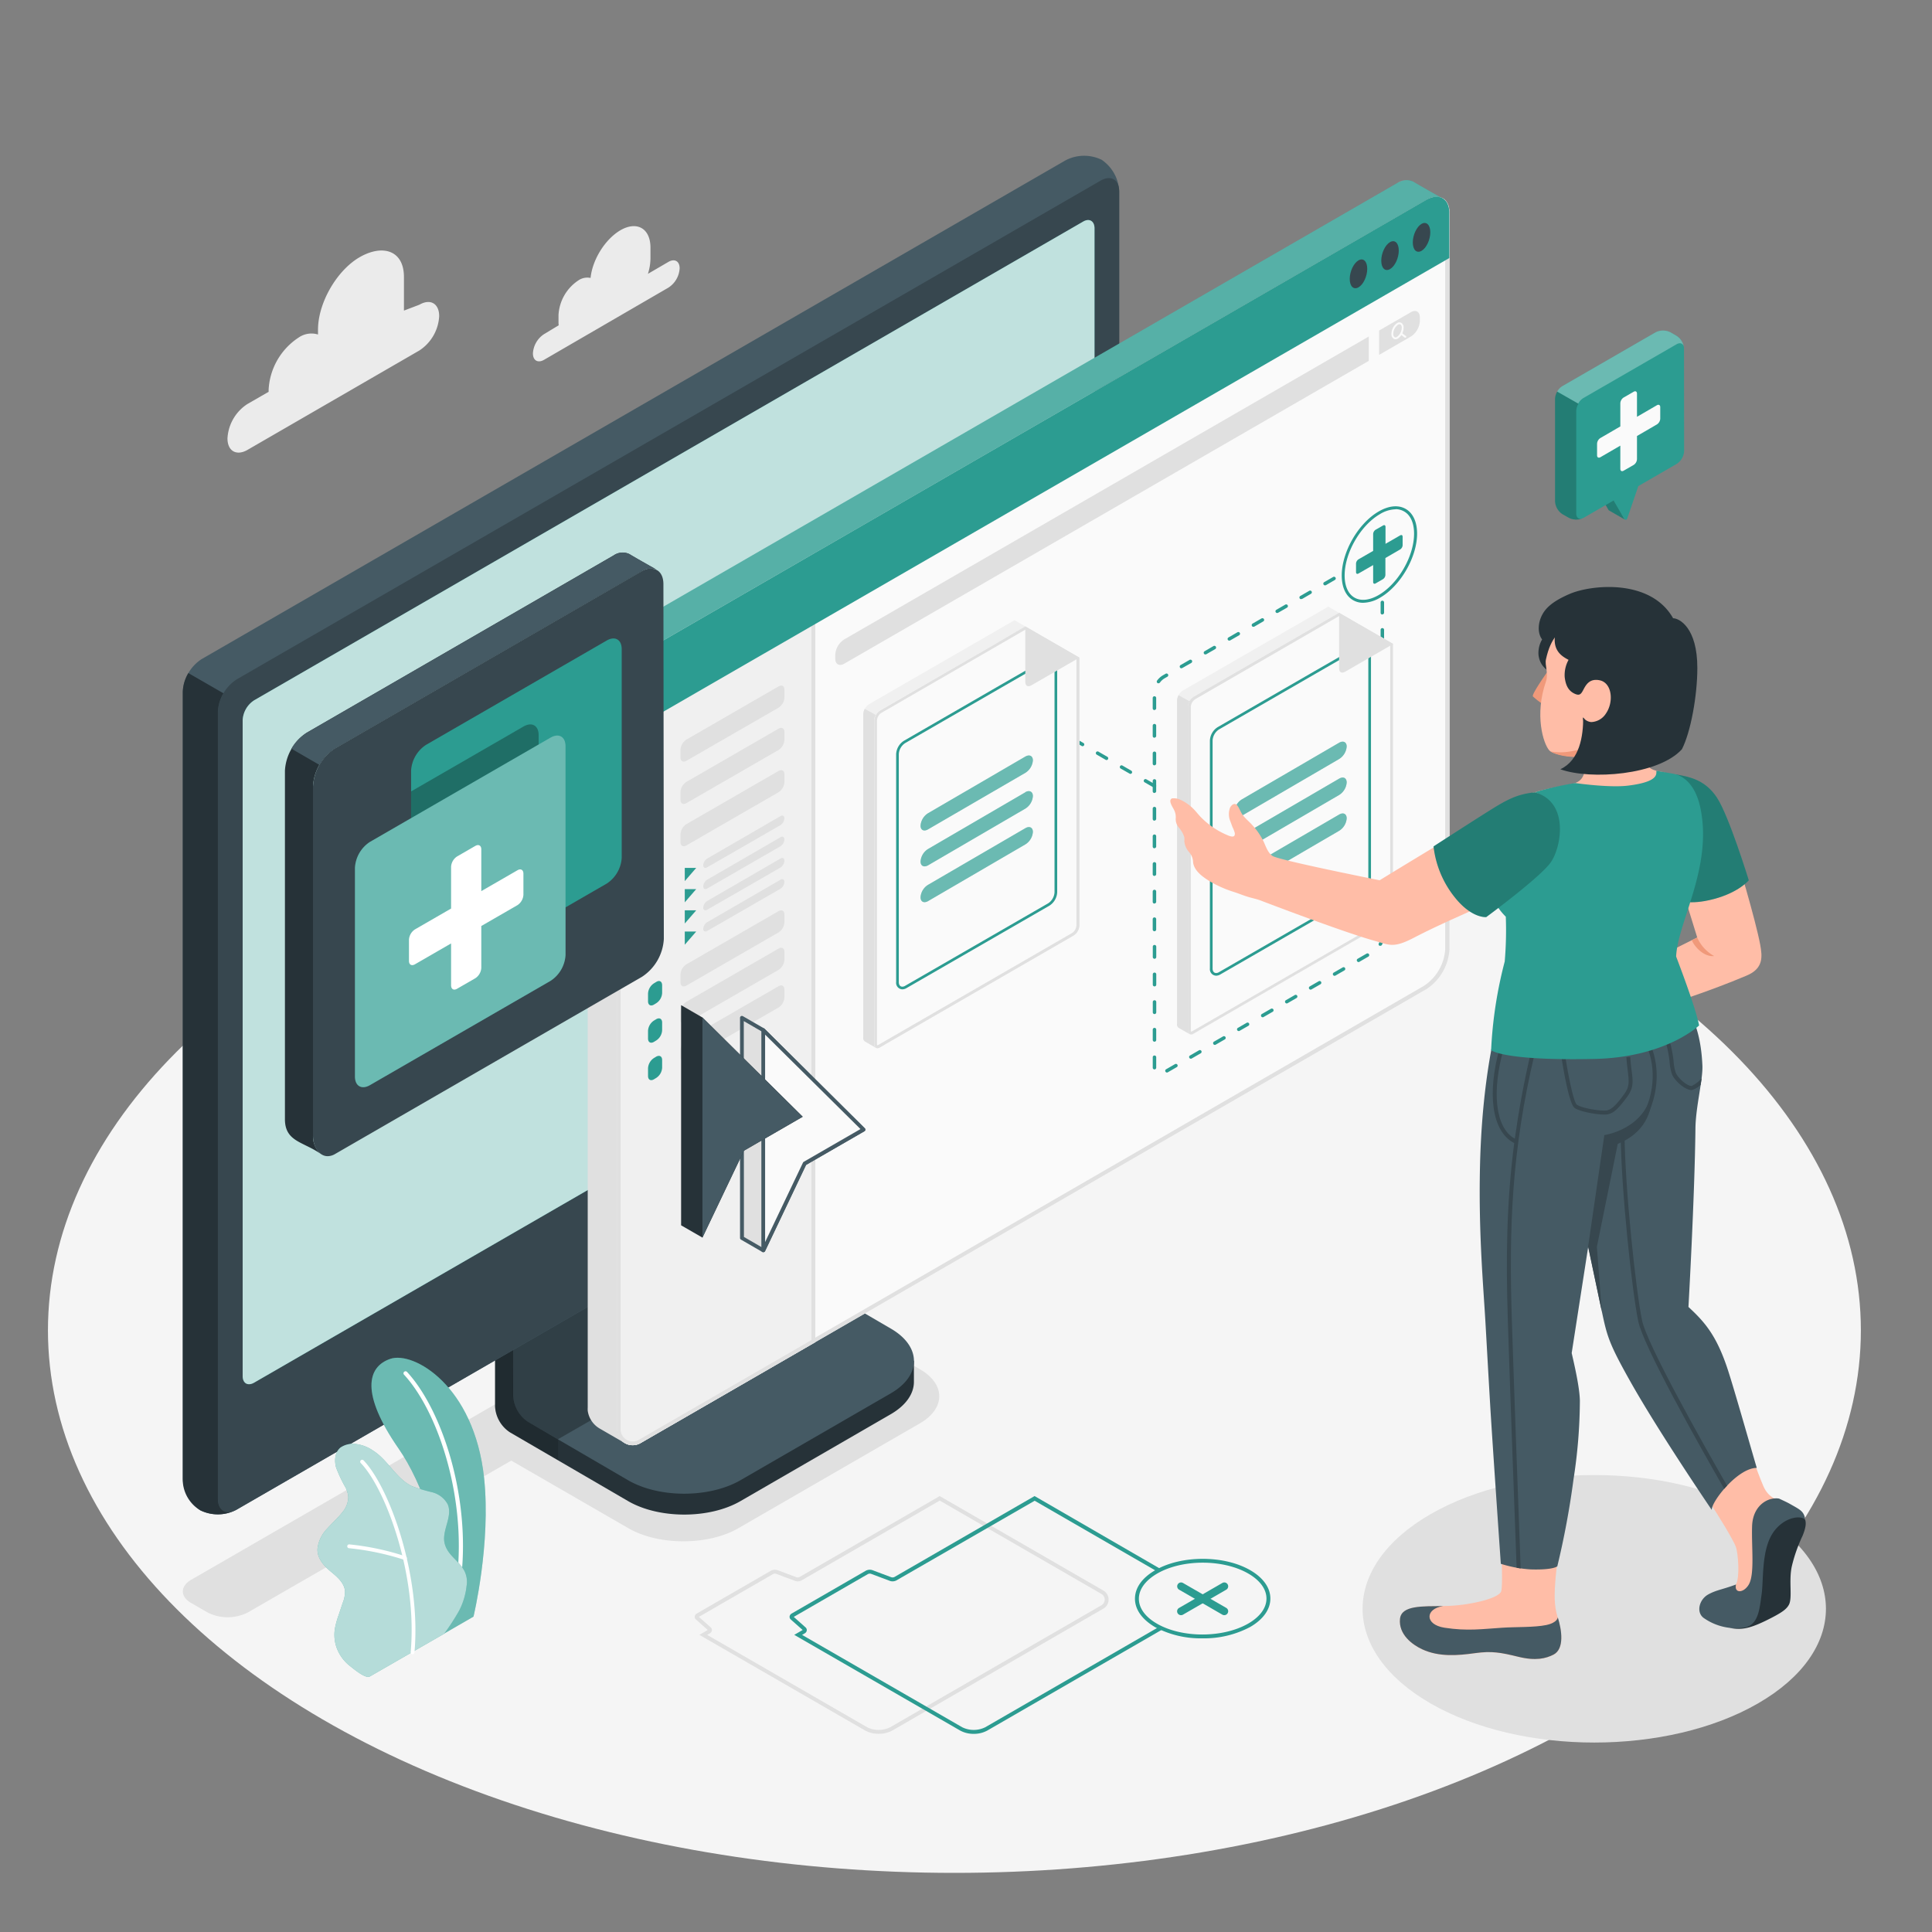 <svg xmlns="http://www.w3.org/2000/svg" viewBox="0 0 500 500"><rect x="0" y="0" width="500" height="500" fill="#808080" stroke="none"/><g id="freepik--Floor--inject-2"><ellipse id="freepik--floor--inject-2" cx="247" cy="344.3" rx="234.59" ry="140.4" style="fill:#f5f5f5"></ellipse></g><g id="freepik--Shadows--inject-2"><path id="freepik--Shadow--inject-2" d="M288.54,281.75l-4.25-2.45a11.48,11.48,0,0,0-10.43,0L49.47,408.85c-2.87,1.66-2.87,4.37,0,6l4.24,2.45a11.54,11.54,0,0,0,10.43,0L132.31,378l30.33,17.51c7.82,4.51,20.61,4.51,28.43,0l47-27.15c6.68-3.86,6.68-10.17,0-14L205.7,335.6l82.84-47.83C291.41,286.11,291.41,283.4,288.54,281.75Z" style="fill:#e0e0e0"></path><path id="freepik--shadow--inject-2" d="M370.2,440.83c23.42,13.52,61.38,13.52,84.79,0s23.42-35.43,0-48.95-61.37-13.52-84.79,0S346.79,427.31,370.2,440.83Z" style="fill:#e0e0e0"></path></g><g id="freepik--Clouds--inject-2"><g id="freepik--clouds--inject-2"><path d="M140.82,86.46l3.77-2.28a6.56,6.56,0,0,1-.05-.79V81.53a11.5,11.5,0,0,1,5.2-9,4.08,4.08,0,0,1,3.1-.6c.47-4.71,3.74-10,7.72-12.34,4.29-2.48,7.78-.47,7.78,4.49v2.79a13.49,13.49,0,0,1-.66,4L173,67.77c1.6-.92,2.89-.18,2.89,1.66a6.37,6.37,0,0,1-2.89,5l-32.2,18.69c-1.59.92-2.88.18-2.88-1.66A6.39,6.39,0,0,1,140.82,86.46Z" style="fill:#ebebeb"></path><path d="M108.54,78.86l-4,1.52v-8.7c0-6.9-5.5-8.55-11.48-5.11h0C87.14,70,82.3,78.41,82.3,85.31v1.26a5.79,5.79,0,0,0-5,.78h0a17.18,17.18,0,0,0-7.78,13.48v.57L64,104.58a11.33,11.33,0,0,0-5.13,8.88c0,3.27,2.3,4.59,5.13,3L108.54,90.7a11.34,11.34,0,0,0,5.12-8.88C113.66,78.55,111.37,77.22,108.54,78.86Z" style="fill:#ebebeb"></path></g></g><g id="freepik--Device--inject-2"><g id="freepik--Monitor--inject-2"><path d="M191.61,388.5,230.52,366c4-2.32,6-5.35,6-8.38s0-5.42,0-5.42l-36.61-20.77a8.57,8.57,0,0,1-3.87-6.71v-48L128.12,316v48A8.55,8.55,0,0,0,132,370.7l30.58,17.8C170.59,393.13,183.59,393.13,191.61,388.5Z" style="fill:#263238"></path><path d="M144.43,372.49v5.39L132,370.7a8.56,8.56,0,0,1-3.87-6.71V316l12.95-7.47c.26,3.29.56,6.69.82,10l-9.07,5.25v37.48a8.51,8.51,0,0,0,3.86,6.7Z" style="opacity:0.15"></path><path d="M132.8,361.29a8.56,8.56,0,0,0,3.88,6.71l25.88,15.09c8,4.64,21,4.64,29.05,0l38.92-22.49c8-4.63,8-12.14,0-16.77l-25.91-15.11a8.53,8.53,0,0,1-3.87-6.7V284.55l-68,39.26Z" style="fill:#455a64"></path><path d="M212.52,333.29h0l-7.89-4.56a8.53,8.53,0,0,1-3.87-6.7V284.55l-68,39.26v37.48a8.56,8.56,0,0,0,3.88,6.71l7.75,4.48Z" style="opacity:0.3"></path><path d="M51.86,390.87a10.38,10.38,0,0,0,9.38-.17L284.81,261.62a10.68,10.68,0,0,0,4.83-8.38V49.56a10.35,10.35,0,0,0-4.54-8.21,10.38,10.38,0,0,0-9.38.17L52.16,170.59A10.72,10.72,0,0,0,47.32,179V382.66A10.37,10.37,0,0,0,51.86,390.87Z" style="fill:#455a64"></path><path d="M61.24,390.69,284.81,261.62a10.72,10.72,0,0,0,4.84-8.39V49.55c0-3.09-2.17-4.34-4.84-2.79L61.24,175.83a10.71,10.71,0,0,0-4.84,8.38V387.9C56.4,391,58.57,392.23,61.24,390.69Z" style="fill:#37474f"></path><path d="M62.8,356.11V186.37a6.54,6.54,0,0,1,3-5.15L280.26,57.38c1.65-1,3-.18,3,1.72V228.84a6.57,6.57,0,0,1-3,5.16L65.77,357.83C64.13,358.78,62.8,358,62.8,356.11Z" style="fill:#2C9C91"></path><path d="M62.8,356.11V186.37a6.54,6.54,0,0,1,3-5.15L280.26,57.38c1.65-1,3-.18,3,1.72V228.84a6.57,6.57,0,0,1-3,5.16L65.77,357.83C64.13,358.78,62.8,358,62.8,356.11Z" style="fill:#fff;opacity:0.7"></path><path d="M48.75,174.19l9.07,5.23a10.42,10.42,0,0,0-1.43,4.79V387.9c0,2.81,1.91,4.39,4.84,2.8a10.29,10.29,0,0,1-9.38.17,9.31,9.31,0,0,1-4.55-7.63V179A9.94,9.94,0,0,1,48.75,174.19Z" style="fill:#263238"></path><path d="M168.78,315.74l10.95-6.29c1-.56,1.78-.16,1.78.9a3.83,3.83,0,0,1-1.78,2.95l-10.95,6.28c-1,.57-1.77.17-1.77-.9A3.78,3.78,0,0,1,168.78,315.74Z" style="fill:#2C9C91"></path></g></g><g id="freepik--Plants--inject-2"><g id="freepik--plants--inject-2"><path d="M114.91,422.79l7.63-4.41s4.55-18.89,2.74-35.89C122.73,358.6,107,349.61,101,351.67s-7.71,9,2.18,23.25C109,383.31,116.22,400.8,114.91,422.79Z" style="fill:#2C9C91"></path><g style="opacity:0.3"><path d="M114.91,422.79l7.63-4.41s4.55-18.89,2.74-35.89C122.73,358.6,107,349.61,101,351.67s-7.71,9,2.18,23.25C109,383.31,116.22,400.8,114.91,422.79Z" style="fill:#fff"></path></g><path d="M118.07,413.51H118a.52.52,0,0,1-.42-.62c4.18-22-3.52-46.8-13-57.11a.51.51,0,0,1,0-.74.53.53,0,0,1,.75,0c9.71,10.49,17.55,35.66,13.31,58A.54.54,0,0,1,118.07,413.51Z" style="fill:#fff"></path><path d="M95.68,433.89c-1.14.58-4.17-2-5-2.65A10.61,10.61,0,0,1,87.35,427a9.87,9.87,0,0,1-.58-6,22.85,22.85,0,0,1,.91-3.13l1-3a7.79,7.79,0,0,0,.61-3.07c-.17-2.12-2-3.69-3.59-5-1.81-1.5-3.67-3.46-3.53-6a8.91,8.91,0,0,1,2.5-5.18c1.29-1.47,2.79-2.76,4-4.32a6.23,6.23,0,0,0,1.47-3.87,6.73,6.73,0,0,0-.73-2.5A34.1,34.1,0,0,1,87,379.83c-.53-1.8-.33-4,1.11-5.2a5.81,5.81,0,0,1,4.41-.86,9.83,9.83,0,0,1,4,1.63c3.91,2.44,6,7.31,10.14,9.24a42.05,42.05,0,0,0,5.09,1.53,6.34,6.34,0,0,1,4.11,3.13c1.41,3.2-1.69,6.91-.75,10.28.82,3,3.62,4.25,5.09,7a6.31,6.31,0,0,1,.55,3.88,18.15,18.15,0,0,1-1.95,6.42,58.37,58.37,0,0,1-3.85,5.93S95.86,433.8,95.68,433.89Z" style="fill:#2C9C91"></path><g style="opacity:0.65"><path d="M95.68,433.89c-1.14.58-4.17-2-5-2.65A10.61,10.61,0,0,1,87.35,427a9.87,9.87,0,0,1-.58-6,22.85,22.85,0,0,1,.91-3.13l1-3a7.79,7.79,0,0,0,.61-3.07c-.17-2.12-2-3.69-3.59-5-1.81-1.5-3.67-3.46-3.53-6a8.91,8.91,0,0,1,2.5-5.18c1.29-1.47,2.79-2.76,4-4.32a6.23,6.23,0,0,0,1.47-3.87,6.73,6.73,0,0,0-.73-2.5A34.1,34.1,0,0,1,87,379.83c-.53-1.8-.33-4,1.11-5.2a5.81,5.81,0,0,1,4.41-.86,9.83,9.83,0,0,1,4,1.63c3.91,2.44,6,7.31,10.14,9.24a42.05,42.05,0,0,0,5.09,1.53,6.34,6.34,0,0,1,4.11,3.13c1.41,3.2-1.69,6.91-.75,10.28.82,3,3.62,4.25,5.09,7a6.31,6.31,0,0,1,.55,3.88,18.15,18.15,0,0,1-1.95,6.42,58.37,58.37,0,0,1-3.85,5.93S95.86,433.8,95.68,433.89Z" style="fill:#fff"></path></g><path d="M106.74,428.13h0a.5.5,0,0,1-.46-.55c1.82-19.82-6.43-42.22-12.91-48.94a.5.5,0,0,1,0-.71.51.51,0,0,1,.71,0c6.61,6.85,15,29.63,13.18,49.73A.5.5,0,0,1,106.74,428.13Z" style="fill:#fff"></path><path d="M104.77,403.68a.4.4,0,0,1-.15,0,67.84,67.84,0,0,0-14.29-3,.5.5,0,0,1-.46-.54.49.49,0,0,1,.55-.45,67.69,67.69,0,0,1,14.55,3.1.52.52,0,0,1,.3.65A.49.49,0,0,1,104.77,403.68Z" style="fill:#fff"></path></g></g><g id="freepik--Window--inject-2"><g id="freepik--window--inject-2"><g id="freepik--window--inject-2"><path d="M375.06,54.43a2.43,2.43,0,0,0-.1-.55.13.13,0,0,0,0-.12,2.17,2.17,0,0,0-.14-.53,2.75,2.75,0,0,0-.35-.76,1,1,0,0,0-.2-.31.92.92,0,0,0-.17-.22,2.4,2.4,0,0,0-.39-.39l0,0a2.9,2.9,0,0,0-.51-.29,4.32,4.32,0,0,0-4,.51L165.64,169.22c-3.29,1.89-6,6.53-6,13.17V369.92a4.09,4.09,0,0,0,6.15,3.54L369.13,256a13.21,13.21,0,0,0,6-10.34V55.17C375.09,54.92,375.08,54.66,375.06,54.43Z" style="fill:#fafafa"></path><path d="M371.77,51.89a2.19,2.19,0,0,1,1,.21,1.17,1.17,0,0,1,.27.15l0,0,.06,0a1.26,1.26,0,0,1,.2.2l.08.11,0,0,.07.1.05.06,0,.08.07.11a1.67,1.67,0,0,1,.22.49l0,0v0a1.42,1.42,0,0,1,.05.16l0,.08.12.38a1.67,1.67,0,0,1,.06.32c0,.21,0,.44,0,.66V245.63a12.29,12.29,0,0,1-5.49,9.5l-203.3,117.5a3,3,0,0,1-1.57.43,3.15,3.15,0,0,1-3.14-3.14V182.39c0-6.76,2.84-10.81,5.49-12.34L369.6,52.56a4.46,4.46,0,0,1,2.17-.67m0-1a5.33,5.33,0,0,0-2.64.81L165.64,169.22c-3.29,1.89-6,6.53-6,13.17V369.92a4.1,4.1,0,0,0,4.1,4.1,4,4,0,0,0,2-.56L369.13,256a13.21,13.21,0,0,0,6-10.34V55.17c0-.25,0-.51,0-.74a2.43,2.43,0,0,0-.1-.55.13.13,0,0,0,0-.12,2.17,2.17,0,0,0-.14-.53,2.75,2.75,0,0,0-.35-.76,1,1,0,0,0-.2-.31.92.92,0,0,0-.17-.22,2.4,2.4,0,0,0-.39-.39l0,0a2.9,2.9,0,0,0-.51-.29,3.09,3.09,0,0,0-1.37-.3Z" style="fill:#e0e0e0"></path><path d="M218.48,165.48,354.24,87.09v6.3L218.48,171.77c-1.28.74-2.32.13-2.32-1.34v-.93A5.09,5.09,0,0,1,218.48,165.48Z" style="fill:#e0e0e0"></path><path d="M365.14,80.8l-8.22,4.74v6.3l8.22-4.75a5.13,5.13,0,0,0,2.32-4v-.93C367.46,80.66,366.42,80.06,365.14,80.8Z" style="fill:#e0e0e0"></path><path d="M361.14,87.8a.84.84,0,0,1-.46-.13,1.41,1.41,0,0,1-.58-1.29,3.45,3.45,0,0,1,1.45-2.76,1.11,1.11,0,0,1,1.12-.07,1.43,1.43,0,0,1,.58,1.29,3.42,3.42,0,0,1-1.45,2.76A1.35,1.35,0,0,1,361.14,87.8Zm1.06-3.88a.89.89,0,0,0-.4.12,3,3,0,0,0-1.22,2.34,1,1,0,0,0,.34.87.62.62,0,0,0,.63-.07,3,3,0,0,0,1.22-2.34,1,1,0,0,0-.34-.87A.46.46,0,0,0,362.2,83.92Z" style="fill:#fafafa"></path><path d="M363.69,87.38a.3.3,0,0,1-.15,0l-1.07-.81a.25.25,0,0,1,0-.34.23.23,0,0,1,.33-.05l1.08.81a.25.25,0,0,1,0,.34A.22.22,0,0,1,363.69,87.38Z" style="fill:#fafafa"></path><path d="M165.64,169.22c-3.29,1.89-6,6.53-6,13.17V369.92a4.09,4.09,0,0,0,6.15,3.54L211,347.36V161.22l.07-18.22Z" style="fill:#f0f0f0"></path><path d="M210.08,144.67,210,161.22V346.81l-44.68,25.82a3,3,0,0,1-1.57.43,3.15,3.15,0,0,1-3.14-3.14V182.39c0-6.76,2.84-10.81,5.49-12.34l44-25.38m1-1.67-45.41,26.22c-3.29,1.89-6,6.53-6,13.17V369.92a4.1,4.1,0,0,0,4.1,4.1,4,4,0,0,0,2-.56L211,347.36V161.22l.07-18.22Z" style="fill:#e0e0e0"></path><path d="M177.63,191.41l23.86-13.77c.84-.48,1.52-.09,1.52.88v2a3.35,3.35,0,0,1-1.52,2.63L177.63,196.9c-.84.48-1.52.09-1.52-.88v-2A3.35,3.35,0,0,1,177.63,191.41Z" style="fill:#e0e0e0"></path><path d="M171.36,196.79v2a3.36,3.36,0,0,1-1.52,2.63l-.61.37c-.84.49-1.52.09-1.52-.88v-2a3.38,3.38,0,0,1,1.52-2.64l.61-.37C170.68,195.42,171.36,195.82,171.36,196.79Z" style="fill:#2C9C91"></path><path d="M177.63,202.35l23.86-13.77c.84-.48,1.52-.09,1.52.88v2a3.35,3.35,0,0,1-1.52,2.63l-23.86,13.77c-.84.48-1.52.09-1.52-.88v-2A3.35,3.35,0,0,1,177.63,202.35Z" style="fill:#e0e0e0"></path><path d="M171.36,207.73v2a3.35,3.35,0,0,1-1.52,2.63l-.61.37c-.84.49-1.52.1-1.52-.87v-2a3.38,3.38,0,0,1,1.52-2.64l.61-.37C170.68,206.36,171.36,206.76,171.36,207.73Z" style="fill:#2C9C91"></path><path d="M177.63,213.29l23.86-13.77c.84-.48,1.52-.09,1.52.88v2a3.35,3.35,0,0,1-1.52,2.63l-23.86,13.77c-.84.48-1.52.09-1.52-.88v-2A3.35,3.35,0,0,1,177.63,213.29Z" style="fill:#e0e0e0"></path><path d="M171.36,218.67v2a3.35,3.35,0,0,1-1.52,2.63l-.61.37c-.84.49-1.52.1-1.52-.87v-2a3.38,3.38,0,0,1,1.52-2.64l.61-.37C170.68,217.31,171.36,217.7,171.36,218.67Z" style="fill:#2C9C91"></path><path d="M177.63,249.57l23.86-13.77c.84-.48,1.52-.09,1.52.88v2a3.35,3.35,0,0,1-1.52,2.63l-23.86,13.77c-.84.48-1.52.09-1.52-.88v-2A3.35,3.35,0,0,1,177.63,249.57Z" style="fill:#e0e0e0"></path><path d="M171.36,255v2a3.35,3.35,0,0,1-1.52,2.63l-.61.37c-.84.49-1.52.1-1.52-.87v-2a3.38,3.38,0,0,1,1.52-2.64l.61-.37C170.68,253.59,171.36,254,171.36,255Z" style="fill:#2C9C91"></path><path d="M177.63,259.26l23.86-13.77c.84-.48,1.52-.09,1.52.88v2a3.35,3.35,0,0,1-1.52,2.63l-23.86,13.77c-.84.48-1.52.09-1.52-.88v-2A3.35,3.35,0,0,1,177.63,259.26Z" style="fill:#e0e0e0"></path><path d="M171.36,264.64v2a3.35,3.35,0,0,1-1.52,2.63l-.61.37c-.84.49-1.52.1-1.52-.87v-2a3.38,3.38,0,0,1,1.52-2.64l.61-.37C170.68,263.28,171.36,263.67,171.36,264.64Z" style="fill:#2C9C91"></path><path d="M177.63,269l23.86-13.77c.84-.48,1.52-.09,1.52.88v2a3.35,3.35,0,0,1-1.52,2.63l-23.86,13.77c-.84.48-1.52.09-1.52-.88v-2A3.35,3.35,0,0,1,177.63,269Z" style="fill:#e0e0e0"></path><path d="M171.36,274.33v2a3.35,3.35,0,0,1-1.52,2.63l-.61.37c-.84.49-1.52.1-1.52-.87v-2a3.38,3.38,0,0,1,1.52-2.64l.61-.37C170.68,273,171.36,273.36,171.36,274.33Z" style="fill:#2C9C91"></path><polygon points="177.22 224.61 177.22 228.03 180.18 224.61 177.22 224.61" style="fill:#2C9C91"></polygon><path d="M182,223.91c0,.63.45.89,1,.56l19-10.94a2.23,2.23,0,0,0,1-1.75c0-.64-.45-.9-1-.58l-19,11A2.21,2.21,0,0,0,182,223.91Z" style="fill:#e0e0e0"></path><polygon points="177.22 230.1 177.22 233.52 180.18 230.1 177.22 230.1" style="fill:#2C9C91"></polygon><path d="M182,229.4c0,.63.45.88,1,.56L202,219a2.23,2.23,0,0,0,1-1.75c0-.64-.45-.9-1-.58l-19,11A2.21,2.21,0,0,0,182,229.4Z" style="fill:#e0e0e0"></path><polygon points="177.22 235.59 177.22 239 180.18 235.59 177.22 235.59" style="fill:#2C9C91"></polygon><path d="M182,234.89c0,.63.45.88,1,.56l19-10.94a2.25,2.25,0,0,0,1-1.75c0-.64-.45-.9-1-.58l-19,11A2.21,2.21,0,0,0,182,234.89Z" style="fill:#e0e0e0"></path><polygon points="177.22 241.08 177.22 244.49 180.18 241.08 177.22 241.08" style="fill:#2C9C91"></polygon><path d="M182,240.38c0,.63.45.88,1,.56L202,230a2.25,2.25,0,0,0,1-1.75c0-.64-.45-.9-1-.58l-19,11A2.19,2.19,0,0,0,182,240.38Z" style="fill:#e0e0e0"></path><path d="M373.14,51.22a4.32,4.32,0,0,0-4,.51L165.64,169.22a13.19,13.19,0,0,0-6,10.33v11.57l-7.61-4.47V175.22A13.16,13.16,0,0,1,158,164.91L361.51,47.42c1.7-1,3.23-1,4.33-.35S371.87,50.55,373.14,51.22Z" style="fill:#2C9C91"></path><path d="M375.08,55.13c0-3.76-2.68-5.29-6-3.39L165.64,169.22a13.17,13.17,0,0,0-6,10.33v11.58L375.08,66.78Z" style="fill:#2C9C91"></path><g style="opacity:0.2"><path d="M369.12,51.73,165.64,169.22a12.34,12.34,0,0,0-4.2,4.42l-7.57-4.38A11.93,11.93,0,0,1,158,164.9L361.51,47.42a4.19,4.19,0,0,1,4.33-.36c1.07.66,6,3.47,7.28,4.15A4.31,4.31,0,0,0,369.12,51.73Z" style="fill:#fff"></path></g><path d="M152.05,186.68V175.22a12.25,12.25,0,0,1,1.82-6l7.59,4.37a12,12,0,0,0-1.78,5.92v11.58Z" style="opacity:0.15"></path><path d="M351.58,67.38c-1.25.72-2.27,2.87-2.27,4.8s1,2.9,2.27,2.18,2.26-2.87,2.26-4.8S352.83,66.66,351.58,67.38Z" style="fill:#37474f"></path><path d="M359.74,62.66c-1.26.72-2.27,2.87-2.27,4.8s1,2.9,2.27,2.18,2.26-2.87,2.26-4.8S361,61.94,359.74,62.66Z" style="fill:#37474f"></path><path d="M367.89,57.94c-1.25.73-2.26,2.87-2.26,4.8s1,2.9,2.26,2.18,2.27-2.87,2.27-4.8S369.15,57.22,367.89,57.94Z" style="fill:#37474f"></path><path d="M161.5,373.35l-6.28-3.63a6.36,6.36,0,0,1-3.12-4.63,8.43,8.43,0,0,1,0-.86V186.66l7.62,4.46v178.8a4.37,4.37,0,0,0,.05.64,1.87,1.87,0,0,0,.08.34.37.37,0,0,0,0,.15,2.32,2.32,0,0,0,.13.37.43.43,0,0,0,0,.05l.21.44c.08.14.18.28.27.41a3.25,3.25,0,0,0,.23.29,4.07,4.07,0,0,0,1.12.9Z" style="fill:#e0e0e0"></path></g></g></g><g id="freepik--Folder--inject-2"><g id="freepik--folder--inject-2"><path d="M227.42,448.7a7.1,7.1,0,0,1-3.5-.83L181,423.1l2.17-1.26-3.07-2.72a.93.93,0,0,1-.3-.8,1,1,0,0,1,.55-.75l19.18-11.08a2.23,2.23,0,0,1,1.69-.14l4.87,1.83a1.1,1.1,0,0,0,.84-.06l36.27-20.94.25.15,42.11,24.31a2.67,2.67,0,0,1,1.34,2.34,2.65,2.65,0,0,1-1.35,2.33l-54.64,31.56A7.16,7.16,0,0,1,227.42,448.7ZM183,423.1l41.4,23.9a6.75,6.75,0,0,0,6,0l54.65-31.56a1.69,1.69,0,0,0,0-2.93l-41.85-24.16L207.45,409a2.12,2.12,0,0,1-1.68.14l-4.88-1.83a1.1,1.1,0,0,0-.84.07l-19.19,11.07,3.08,2.72a.94.94,0,0,1,.3.8,1.05,1.05,0,0,1-.55.75Z" style="fill:#e0e0e0"></path><path d="M252,448.72a7.19,7.19,0,0,1-3.5-.85L205.55,423.1l2.18-1.26-3.08-2.72a.93.93,0,0,1-.3-.8,1.05,1.05,0,0,1,.55-.75l19.19-11.08a2.21,2.21,0,0,1,1.68-.14l4.87,1.83a1.13,1.13,0,0,0,.85-.06l36.26-20.94.26.15L300.27,406l-.5.87-32-18.48L232,409a2.12,2.12,0,0,1-1.68.14l-4.87-1.83a1.13,1.13,0,0,0-.85.07l-19.18,11.07,3.07,2.73a.91.91,0,0,1,.3.79,1,1,0,0,1-.55.75l-.66.39L249,447a6.75,6.75,0,0,0,6,0l45.24-26.13.5.88-45.24,26.12A7.19,7.19,0,0,1,252,448.72Z" style="fill:#2C9C91"></path><path d="M311.18,424a25.14,25.14,0,0,1-12.26-2.91h0c-3.39-2-5.23-4.6-5.19-7.43s1.92-5.37,5.26-7.3c6.77-3.91,17.79-3.91,24.56,0,3.38,1.95,5.23,4.57,5.22,7.37s-1.89,5.42-5.28,7.36A25.44,25.44,0,0,1,311.18,424Zm-11.75-3.79c6.46,3.73,17,3.73,23.56,0,3.06-1.75,4.76-4.05,4.77-6.48s-1.66-4.74-4.71-6.5c-6.5-3.75-17.06-3.75-23.56,0-3,1.75-4.71,4-4.75,6.45s1.63,4.77,4.69,6.53Z" style="fill:#2C9C91"></path><path d="M316.84,418a1,1,0,0,1-.5-.13l-11.18-6.46a1,1,0,1,1,1-1.74l11.19,6.45a1,1,0,0,1,.36,1.38A1,1,0,0,1,316.84,418Z" style="fill:#2C9C91"></path><path d="M305.66,418a1,1,0,0,1-.5-1.88l11.18-6.45a1,1,0,0,1,1.37.36,1,1,0,0,1-.36,1.38l-11.19,6.46A1,1,0,0,1,305.66,418Z" style="fill:#2C9C91"></path></g></g><g id="freepik--Icon--inject-2"><g id="freepik--duplicate-icon--inject-2"><g id="freepik--Box--inject-2"><path d="M162.9,143.41c1,.63,5.75,3.33,6.94,3.94a4.13,4.13,0,0,0-3.82.52L86.63,193.73A12.52,12.52,0,0,0,81,203.57v90.36a6.22,6.22,0,0,0,1.68,4.41,4.58,4.58,0,0,0,.42.35c-4.53-3.22-9.27-3.17-9.36-8.89V199.44a12.61,12.61,0,0,1,5.68-9.84l79.39-45.86A4.11,4.11,0,0,1,162.9,143.41Z" style="fill:#263238"></path><path id="freepik--Outline--inject-2" d="M168.55,147.09a5.19,5.19,0,0,0-2.54.77L86.63,193.72A12.58,12.58,0,0,0,81,203.56v90.36c0,2.86,1.59,5.3,3.81,5.3a3.86,3.86,0,0,0,1.88-.55l79.48-45.89A12.53,12.53,0,0,0,171.8,243l-.11-91.81c0-2.57-1.28-4-3.14-4Z" style="fill:#37474f"></path><path d="M166,147.86,86.64,193.72a11.63,11.63,0,0,0-4,4.22l-7.22-4.18a11.37,11.37,0,0,1,4-4.15l79.39-45.86a4,4,0,0,1,4.12-.34c1,.63,5.74,3.31,6.93,4A4.1,4.1,0,0,0,166,147.86Z" style="fill:#455a64"></path></g><path d="M106.39,199.43v54c0,2.47,1.73,3.47,3.87,2.24l46.76-27A8.57,8.57,0,0,0,160.9,222V168c0-2.47-1.73-3.47-3.87-2.24l-46.76,27A8.56,8.56,0,0,0,106.39,199.43Z" style="fill:#2C9C91"></path><path d="M139.4,190.24c0-2.47-1.74-3.47-3.88-2.24l-29.13,16.82v48.6c0,2.47,1.73,3.47,3.87,2.24l29.13-16.82Z" style="opacity:0.3"></path><path d="M91.86,224.6v54c0,2.47,1.73,3.47,3.87,2.24l46.76-27a8.55,8.55,0,0,0,3.87-6.71v-54c0-2.47-1.73-3.47-3.87-2.24l-46.76,27A8.57,8.57,0,0,0,91.86,224.6Z" style="fill:#2C9C91"></path><path d="M91.86,224.6v54c0,2.47,1.73,3.47,3.87,2.24l46.76-27a8.55,8.55,0,0,0,3.87-6.71v-54c0-2.47-1.73-3.47-3.87-2.24l-46.76,27A8.57,8.57,0,0,0,91.86,224.6Z" style="fill:#fff;opacity:0.3"></path><path d="M135.46,231.57v-5.46c0-1-.69-1.39-1.54-.89l-9.36,5.4v-10.8c0-1-.69-1.39-1.55-.9l-4.72,2.73a3.42,3.42,0,0,0-1.55,2.68v10.8l-9.35,5.4a3.41,3.41,0,0,0-1.55,2.68v5.46c0,1,.69,1.38,1.55.89l9.35-5.4V255c0,1,.7,1.39,1.55.89l4.72-2.72a3.43,3.43,0,0,0,1.55-2.69V239.65l9.36-5.4A3.45,3.45,0,0,0,135.46,231.57Z" style="fill:#fff"></path></g></g><g id="freepik--Cursors--inject-2"><g id="freepik--Cursor--inject-2"><polygon points="197.53 266.61 192 263.42 192 320.4 197.53 323.58 208.24 301.1 223.48 292.31 197.53 266.61" style="fill:#e0e0e0"></polygon><path d="M197.53,324.06a.54.54,0,0,1-.25-.06l-5.52-3.19a.48.48,0,0,1-.24-.41v-57a.51.51,0,0,1,.24-.42.53.53,0,0,1,.49,0l5.52,3.19.09.07L223.81,292a.49.49,0,0,1,.14.41.46.46,0,0,1-.23.35l-15.11,8.72L198,323.79a.48.48,0,0,1-.29.25A.36.36,0,0,1,197.53,324.06Zm-5-3.94,4.82,2.79,10.5-22a.48.48,0,0,1,.19-.21l14.69-8.48L197.23,267l-4.74-2.74Z" style="fill:#455a64"></path><polygon points="197.53 266.61 197.53 323.58 208.24 301.1 223.48 292.31 197.53 266.61" style="fill:#fafafa"></polygon><path d="M197.53,324.06h-.11a.48.48,0,0,1-.38-.47v-57a.48.48,0,0,1,.82-.35L223.81,292a.49.49,0,0,1,.14.41.46.46,0,0,1-.23.35l-15.11,8.72L198,323.79A.47.47,0,0,1,197.53,324.06Zm.48-56.3v53.69l9.8-20.56a.48.48,0,0,1,.19-.21l14.69-8.48Z" style="fill:#455a64"></path><polygon points="181.79 263.32 176.27 260.13 176.27 317.11 181.79 320.29 192.51 297.81 207.74 289.01 181.79 263.32" style="fill:#263238"></polygon><polygon points="181.79 263.32 181.79 320.29 192.51 297.81 207.74 289.01 181.79 263.32" style="fill:#455a64"></polygon></g></g><g id="freepik--Duplicate--inject-2"><g id="freepik--duplicated-document--inject-2"><path d="M302,277.57a.43.43,0,0,1-.38-.23.45.45,0,0,1,.16-.61l2.32-1.34a.45.45,0,0,1,.45.78l-2.32,1.34A.46.46,0,0,1,302,277.57Zm-3.22-.81a.44.44,0,0,1-.45-.44.2.2,0,0,1,0-.07v-2.64a.45.45,0,0,1,.9,0v2.69A.46.46,0,0,1,298.77,276.76Zm9.42-2.77a.44.44,0,0,1-.22-.83l2.32-1.34a.44.44,0,0,1,.61.16.45.45,0,0,1-.16.61l-2.33,1.34A.46.46,0,0,1,308.19,274Zm6.19-3.57a.43.43,0,0,1-.38-.23.45.45,0,0,1,.16-.61l2.33-1.34a.45.45,0,1,1,.44.78l-2.32,1.34A.46.46,0,0,1,314.38,270.42Zm-15.61-.83a.45.45,0,0,1-.45-.45v-2.68a.45.45,0,0,1,.9,0v2.68A.45.45,0,0,1,298.77,269.59Zm21.81-2.75a.47.47,0,0,1-.39-.22.45.45,0,0,1,.17-.61l2.32-1.34a.45.45,0,0,1,.45.77l-2.33,1.34A.43.43,0,0,1,320.58,266.84Zm6.2-3.57a.43.43,0,0,1-.39-.23.45.45,0,0,1,.16-.61l2.33-1.34a.45.45,0,1,1,.44.78L327,263.21A.46.46,0,0,1,326.78,263.27Zm-28-.83a.45.45,0,0,1-.45-.45v-2.68a.45.45,0,0,1,.9,0V262A.45.45,0,0,1,298.77,262.44Zm34.2-2.75a.45.45,0,0,1-.22-.83l2.32-1.34a.45.45,0,0,1,.62.16.45.45,0,0,1-.17.61l-2.32,1.34A.46.46,0,0,1,333,259.69Zm6.2-3.57a.46.46,0,0,1-.39-.23.45.45,0,0,1,.17-.61l2.32-1.34a.45.45,0,0,1,.61.17.45.45,0,0,1-.16.61l-2.33,1.34A.43.43,0,0,1,339.17,256.12Zm-40.4-.84a.45.45,0,0,1-.45-.45v-2.68a.45.45,0,1,1,.9,0v2.68A.45.45,0,0,1,298.77,255.28Zm46.6-2.74a.44.44,0,0,1-.39-.22.45.45,0,0,1,.16-.61l2.33-1.34a.43.43,0,0,1,.61.16.45.45,0,0,1-.17.61l-2.32,1.34A.46.46,0,0,1,345.37,252.54Zm6.19-3.57a.43.43,0,0,1-.38-.23.44.44,0,0,1,.16-.61l2.32-1.34a.45.45,0,0,1,.45.78l-2.32,1.34A.46.46,0,0,1,351.56,249Zm-52.79-.84a.45.45,0,0,1-.45-.45V245a.45.45,0,0,1,.9,0v2.68A.45.45,0,0,1,298.77,248.13Zm58.44-3.37a.41.41,0,0,1-.21,0,.44.44,0,0,1-.19-.6,4.22,4.22,0,0,0,.5-1.85v-.54a.45.45,0,0,1,.89,0v.54a5,5,0,0,1-.6,2.26A.43.43,0,0,1,357.21,244.76ZM298.77,241a.45.45,0,0,1-.45-.44v-2.69a.45.45,0,0,1,.9,0v2.69A.45.45,0,0,1,298.77,241Zm59-3.27a.45.45,0,0,1-.45-.45v-2.68a.45.45,0,1,1,.89,0v2.68A.45.45,0,0,1,357.76,237.7Zm-59-3.88a.45.45,0,0,1-.45-.45v-2.68a.45.45,0,0,1,.9,0v2.68A.45.45,0,0,1,298.77,233.82Zm59-3.28a.44.44,0,0,1-.44-.44v-2.69a.45.45,0,0,1,.89,0v2.69A.45.45,0,0,1,357.75,230.54Zm-59-3.87a.45.45,0,0,1-.45-.45v-2.68a.45.45,0,0,1,.9,0v2.68A.45.45,0,0,1,298.77,226.67Zm59-3.28a.45.45,0,0,1-.44-.45v-2.68a.45.45,0,1,1,.89,0v2.68A.45.45,0,0,1,357.75,223.39Zm-59-3.88a.45.45,0,0,1-.45-.45v-2.68a.45.45,0,0,1,.9,0v2.68A.45.45,0,0,1,298.77,219.51Zm59-3.27a.45.45,0,0,1-.44-.45v-2.68a.45.45,0,1,1,.89,0v2.68A.45.45,0,0,1,357.75,216.24Zm-59-3.88a.45.45,0,0,1-.45-.45v-2.68a.45.45,0,0,1,.9,0v2.68A.45.45,0,0,1,298.77,212.36Zm59-3.28a.45.45,0,0,1-.45-.44V206a.45.45,0,0,1,.9,0v2.69A.45.45,0,0,1,357.75,209.08Zm-59-3.88a.45.45,0,0,1-.45-.44v-2.69a.45.45,0,0,1,.9,0v2.69A.45.45,0,0,1,298.77,205.2Zm59-3.27a.45.45,0,0,1-.45-.45V198.8a.45.45,0,0,1,.9,0v2.68A.45.45,0,0,1,357.75,201.93Zm-59-3.88a.45.45,0,0,1-.45-.45v-2.68a.45.45,0,0,1,.9,0v2.68A.45.45,0,0,1,298.77,198.05Zm59-3.27a.45.45,0,0,1-.45-.45v-2.68a.45.45,0,1,1,.89,0v2.68A.45.45,0,0,1,357.75,194.78Zm-59-3.88a.45.45,0,0,1-.45-.45v-2.68a.45.45,0,0,1,.9,0v2.68A.45.45,0,0,1,298.77,190.9Zm59-3.28a.45.45,0,0,1-.45-.45v-2.68a.45.45,0,1,1,.89,0v2.68A.45.45,0,0,1,357.75,187.62Zm-59-3.88a.45.45,0,0,1-.45-.44v-2.69a.45.45,0,0,1,.9,0v2.69A.45.45,0,0,1,298.77,183.74Zm59-3.27a.45.45,0,0,1-.45-.45v-2.68a.45.45,0,1,1,.89,0V180A.45.45,0,0,1,357.75,180.47Zm-57.95-3.65a.46.46,0,0,1-.27-.09.45.45,0,0,1-.09-.63,4.92,4.92,0,0,1,1.43-1.32l.78-.45a.45.45,0,0,1,.61.16.44.44,0,0,1-.16.61l-.78.45a4,4,0,0,0-1.16,1.08A.45.45,0,0,1,299.8,176.82Zm57.94-3.51a.44.44,0,0,1-.44-.44v-2.69a.45.45,0,0,1,.89,0v2.69A.45.45,0,0,1,357.74,173.31Zm-52-.38a.43.43,0,0,1-.39-.23.45.45,0,0,1,.16-.61l2.33-1.34a.45.45,0,0,1,.61.16.46.46,0,0,1-.16.62L306,172.87A.46.46,0,0,1,305.75,172.93Zm6.19-3.58a.45.45,0,0,1-.22-.83l2.32-1.35a.45.45,0,0,1,.45.78l-2.32,1.34A.46.46,0,0,1,311.94,169.35Zm45.8-3.19a.45.45,0,0,1-.45-.45V163a.45.45,0,0,1,.45-.45.45.45,0,0,1,.45.45v2.68A.45.45,0,0,1,357.74,166.16Zm-39.6-.39a.47.47,0,0,1-.39-.22.45.45,0,0,1,.17-.61l2.32-1.34a.44.44,0,0,1,.61.16.45.45,0,0,1-.16.61l-2.33,1.34A.43.43,0,0,1,318.14,165.77Zm6.2-3.57A.43.43,0,0,1,324,162a.45.45,0,0,1,.16-.61l2.32-1.34a.46.46,0,0,1,.62.16.44.44,0,0,1-.17.61l-2.32,1.35A.46.46,0,0,1,324.34,162.2Zm33.4-3.19a.45.45,0,0,1-.45-.45v-2.68a.45.45,0,0,1,.9,0v2.68A.45.45,0,0,1,357.74,159Zm-27.21-.39a.47.47,0,0,1-.39-.22.46.46,0,0,1,.17-.62l2.32-1.34a.45.45,0,0,1,.61.17.45.45,0,0,1-.16.61l-2.33,1.34A.43.43,0,0,1,330.53,158.62Zm6.2-3.58a.44.44,0,0,1-.39-.22.45.45,0,0,1,.16-.61l2.33-1.34a.44.44,0,1,1,.44.77L337,155A.46.46,0,0,1,336.73,155Zm21-3.19a.45.45,0,0,1-.45-.44v-2.69a.45.45,0,0,1,.9,0v2.69A.45.45,0,0,1,357.74,151.85Zm-14.82-.38a.46.46,0,0,1-.39-.23.45.45,0,0,1,.17-.61l2.32-1.34a.45.45,0,0,1,.61.16.44.44,0,0,1-.16.61l-2.32,1.35A.49.49,0,0,1,342.92,151.47Zm6.2-3.58a.44.44,0,0,1-.39-.22.46.46,0,0,1,.16-.62l2.33-1.34a.45.45,0,1,1,.44.78l-2.32,1.34A.46.46,0,0,1,349.12,147.89Zm8.46-3.17a.44.44,0,0,1-.41-.28c-.24-.57-.84-.65-1.53-.25l-.1.06a.45.45,0,0,1-.62-.16.44.44,0,0,1,.17-.61l.1-.06a1.83,1.83,0,0,1,2.81.68.45.45,0,0,1-.25.58A.33.33,0,0,1,357.58,144.72Z" style="fill:#2C9C91"></path><path d="M298.77,203.86a.43.43,0,0,1-.22-.06l-2.33-1.34a.45.45,0,0,1-.16-.61.45.45,0,0,1,.61-.17L299,203a.46.46,0,0,1,.17.62A.44.44,0,0,1,298.77,203.86Zm-6.2-3.58a.46.46,0,0,1-.22-.06L290,198.88a.45.45,0,0,1,.44-.78l2.33,1.35a.45.45,0,0,1,.16.61A.44.44,0,0,1,292.57,200.28Zm-6.19-3.58a.46.46,0,0,1-.23-.06l-2.32-1.34a.45.45,0,0,1-.17-.61.45.45,0,0,1,.62-.16l2.32,1.34a.45.45,0,0,1-.22.83Zm-6.2-3.58a.38.38,0,0,1-.23-.06l-2.32-1.34a.44.44,0,0,1-.16-.61.45.45,0,0,1,.61-.16l2.32,1.34a.45.45,0,0,1-.22.83Z" style="fill:#2C9C91"></path><path d="M357,132.67c5.17-3,9.36-.56,9.36,5.41s-4.19,13.24-9.36,16.22-9.37.57-9.37-5.4S351.81,135.66,357,132.67Z" style="fill:#fafafa"></path><path d="M352.8,156a5.13,5.13,0,0,1-2.63-.68c-1.89-1.09-2.93-3.36-2.93-6.39,0-6.09,4.29-13.52,9.56-16.56,2.62-1.52,5.11-1.75,7-.66s2.94,3.37,2.94,6.4c0,6.09-4.29,13.51-9.56,16.56A9,9,0,0,1,352.8,156Zm8.37-24.2a8.18,8.18,0,0,0-4,1.23h0c-5.06,2.92-9.18,10.05-9.18,15.9,0,2.74.91,4.78,2.55,5.73s3.87.72,6.25-.66c5.06-2.92,9.17-10.05,9.17-15.89,0-2.75-.91-4.78-2.55-5.73A4.41,4.41,0,0,0,361.17,131.77Z" style="fill:#2C9C91"></path><path d="M363,141.12v-2.21c0-.4-.28-.56-.63-.36l-3.8,2.19v-4.39c0-.4-.28-.56-.62-.36L356,137.1a1.39,1.39,0,0,0-.63,1.09v4.38l-3.8,2.19a1.39,1.39,0,0,0-.63,1.09v2.22c0,.4.28.56.63.36l3.8-2.19v4.38c0,.4.28.57.63.37l1.92-1.11a1.4,1.4,0,0,0,.62-1.09v-4.38l3.8-2.2A1.39,1.39,0,0,0,363,141.12Z" style="fill:#2C9C91"></path><g id="freepik--Document--inject-2"><path d="M360.53,166.66V236a3.28,3.28,0,0,1-1.49,2.58l-50.12,28.94a1,1,0,0,1-1.05.1l-2.8-1.61a1,1,0,0,1-.43-1V181.29a3.28,3.28,0,0,1,1.48-2.58L343.76,157Z" style="fill:#f0f0f0"></path><path d="M310.23,182.8,305,179.92a3.08,3.08,0,0,0-.38,1.37V265a1,1,0,0,0,.43,1l2.8,1.61a1,1,0,0,0,1.05-.1l1.31-.75Z" style="fill:#e0e0e0"></path><path d="M360.53,166.66V236a3.31,3.31,0,0,1-1.49,2.58l-50.12,28.94c-.82.47-1.49.09-1.49-.86V182.91a3.29,3.29,0,0,1,1.49-2.58l29.25-16.9,8.39-4.84Z" style="fill:#fafafa"></path><path d="M346.56,159.44l13.23,7.65V236a2.55,2.55,0,0,1-1.12,1.94l-50.12,28.94a.7.7,0,0,1-.3.1s-.07-.11-.07-.32V182.91a2.56,2.56,0,0,1,1.11-1.94l29.25-16.9,8-4.63m0-.85-8.39,4.84-29.25,16.9a3.29,3.29,0,0,0-1.49,2.58v83.71c0,.67.34,1.06.83,1.06a1.31,1.31,0,0,0,.66-.2L359,238.54a3.31,3.31,0,0,0,1.49-2.58v-69.3l-14-8.07Z" style="fill:#e0e0e0"></path><path d="M353.2,167.21c.54,0,.92.43.92,1.18v59a3.66,3.66,0,0,1-1.65,2.86l-37,21.34a1.41,1.41,0,0,1-.74.23c-.54,0-.91-.43-.91-1.18v-59a3.66,3.66,0,0,1,1.65-2.86l25-14.43,12-6.91a1.48,1.48,0,0,1,.73-.22m0-.69a2.19,2.19,0,0,0-1.08.32l-12,6.9-25,14.44a4.34,4.34,0,0,0-2,3.45v59a1.68,1.68,0,0,0,1.6,1.87,2.2,2.2,0,0,0,1.09-.32l37-21.34a4.36,4.36,0,0,0,2-3.46v-59a1.67,1.67,0,0,0-1.6-1.87Z" style="fill:#2C9C91"></path><path d="M346.56,173V158.59l14,8.07-12.48,7.2C347.23,174.34,346.56,174,346.56,173Z" style="fill:#e0e0e0"></path><path d="M321.39,211.11l25.19-14.69a4.16,4.16,0,0,0,1.94-3.21c0-1.16-.87-1.6-1.94-1l-25.2,14.68a4.15,4.15,0,0,0-1.93,3.22C319.45,211.29,320.32,211.73,321.39,211.11Zm25.19-9.6-25.2,14.69a4.15,4.15,0,0,0-1.93,3.22c0,1.15.87,1.59,1.94,1l25.19-14.69a4.16,4.16,0,0,0,1.94-3.22C348.52,201.33,347.65,200.89,346.58,201.51Zm0,9.29-25.2,14.69a4.12,4.12,0,0,0-1.93,3.21c0,1.16.87,1.6,1.94,1L346.58,215a4.13,4.13,0,0,0,1.94-3.21C348.52,210.62,347.65,210.18,346.58,210.8Z" style="fill:#2C9C91"></path><path d="M321.39,211.11l25.19-14.69a4.16,4.16,0,0,0,1.94-3.21c0-1.16-.87-1.6-1.94-1l-25.2,14.68a4.15,4.15,0,0,0-1.93,3.22C319.45,211.29,320.32,211.73,321.39,211.11Zm25.19-9.6-25.2,14.69a4.15,4.15,0,0,0-1.93,3.22c0,1.15.87,1.59,1.94,1l25.19-14.69a4.16,4.16,0,0,0,1.94-3.22C348.52,201.33,347.65,200.89,346.58,201.51Zm0,9.29-25.2,14.69a4.12,4.12,0,0,0-1.93,3.21c0,1.16.87,1.6,1.94,1L346.58,215a4.13,4.13,0,0,0,1.94-3.21C348.52,210.62,347.65,210.18,346.58,210.8Z" style="fill:#fff;opacity:0.3"></path></g></g><g id="freepik--document--inject-2"><path d="M279.32,170.19v69.3a3.31,3.31,0,0,1-1.49,2.58L227.71,271a1.06,1.06,0,0,1-1.06.1l-2.79-1.61a1,1,0,0,1-.43-1V184.82a3.3,3.3,0,0,1,1.48-2.58l37.64-21.73Z" style="fill:#f0f0f0"></path><path d="M229,186.33l-5.2-2.88a3,3,0,0,0-.39,1.37v83.72a1.05,1.05,0,0,0,.44,1l2.79,1.61a1,1,0,0,0,1.06-.1l1.3-.75Z" style="fill:#e0e0e0"></path><path d="M279.32,170.19v69.3a3.31,3.31,0,0,1-1.49,2.58L227.71,271c-.82.47-1.49.09-1.49-.86V186.44a3.29,3.29,0,0,1,1.49-2.58L257,167l8.38-4.84Z" style="fill:#fafafa"></path><path d="M265.34,163l13.24,7.65v68.87a2.58,2.58,0,0,1-1.12,1.94l-50.12,28.94a.69.69,0,0,1-.31.1.53.53,0,0,1-.07-.32V186.44a2.55,2.55,0,0,1,1.12-1.94l29.25-16.9,8-4.63m0-.85L257,167l-29.25,16.9a3.29,3.29,0,0,0-1.49,2.58v83.71c0,.67.34,1.06.83,1.06a1.31,1.31,0,0,0,.66-.2l50.12-28.94a3.31,3.31,0,0,0,1.49-2.58v-69.3l-14-8.07Z" style="fill:#e0e0e0"></path><path d="M272,170.74c.54,0,.91.43.91,1.18v59a3.66,3.66,0,0,1-1.65,2.86l-37,21.34a1.46,1.46,0,0,1-.74.23c-.54,0-.91-.43-.91-1.18v-59a3.66,3.66,0,0,1,1.65-2.86l25-14.43,12-6.91a1.55,1.55,0,0,1,.74-.22m0-.69a2.16,2.16,0,0,0-1.08.32l-12,6.9-25,14.44a4.35,4.35,0,0,0-2,3.45v59a1.68,1.68,0,0,0,1.6,1.87,2.16,2.16,0,0,0,1.08-.32l37-21.34a4.36,4.36,0,0,0,2-3.46v-59a1.68,1.68,0,0,0-1.6-1.87Z" style="fill:#2C9C91"></path><path d="M265.35,176.53V162.12l14,8.07-12.48,7.2C266,177.87,265.35,177.48,265.35,176.53Z" style="fill:#e0e0e0"></path><path d="M240.17,214.64,265.37,200a4.16,4.16,0,0,0,1.94-3.21c0-1.16-.87-1.6-1.94-1l-25.2,14.68a4.13,4.13,0,0,0-1.93,3.22C238.24,214.82,239.1,215.26,240.17,214.64Zm25.2-9.6-25.2,14.69a4.13,4.13,0,0,0-1.93,3.22c0,1.15.86,1.59,1.93,1l25.2-14.69a4.16,4.16,0,0,0,1.94-3.22C267.31,204.86,266.44,204.43,265.37,205Zm0,9.29L240.17,229a4.09,4.09,0,0,0-1.93,3.21c0,1.16.86,1.6,1.93,1l25.2-14.69a4.13,4.13,0,0,0,1.94-3.21C267.31,214.15,266.44,213.71,265.37,214.33Z" style="fill:#2C9C91"></path><path d="M240.17,214.64,265.37,200a4.16,4.16,0,0,0,1.94-3.21c0-1.16-.87-1.6-1.94-1l-25.2,14.68a4.13,4.13,0,0,0-1.93,3.22C238.24,214.82,239.1,215.26,240.17,214.64Zm25.2-9.6-25.2,14.69a4.13,4.13,0,0,0-1.93,3.22c0,1.15.86,1.59,1.93,1l25.2-14.69a4.16,4.16,0,0,0,1.94-3.22C267.31,204.86,266.44,204.43,265.37,205Zm0,9.29L240.17,229a4.09,4.09,0,0,0-1.93,3.21c0,1.16.86,1.6,1.93,1l25.2-14.69a4.13,4.13,0,0,0,1.94-3.21C267.31,214.15,266.44,213.71,265.37,214.33Z" style="fill:#fff;opacity:0.3"></path></g></g><g id="freepik--Character--inject-2"><g id="freepik--character--inject-2"><g id="freepik--Bottom--inject-2"><path d="M388.52,399.32c.08,4.34.42,10.65,0,12.45s-7.65,3.56-13.31,3.82S362.74,415,362.33,419s3.14,6.67,5.74,7.87c4.41,2.05,9.33,1.6,13.66,1s6.64-.18,11.21.94,7.15.43,9.1-.55c2.9-1.45,2.13-6.4,1.11-9.62s-.91-6.17-.53-10.64,1.66-11,1.66-11Z" style="fill:#ffbda7"></path><path d="M403.15,418.56s0,1.37-3,2-7.88.46-11.33.69c-5.17.33-9.09.92-15,0-5.2-.82-5-4.94-.32-5.6h0c-5.24.09-10.81-.27-11.18,3.31-.41,4,3.14,6.67,5.74,7.87,4.41,2.05,9.33,1.6,13.66,1s6.64-.18,11.21.94,7.15.43,9.1-.55C404.94,426.73,404.17,421.78,403.15,418.56Z" style="fill:#455a64"></path><path d="M442.26,388.55c2.43,3.52,6.43,10.18,7,11.83s1.06,7.86,0,9.69c-1.52,1.11-3.9,1.75-5.93,2.75-2.94,1.45-3.57,3.86-1.65,5.7,2.67,2.57,7,2.87,9.6,2.72,3.8-.58,4.06-4.83,4.6-8.6s-.07-11.16,2.79-15.71,7.91-5,8.57-3.46c-.31-2.29-1.58-2.35-4.31-3.9s-5.12-1.5-6.63-5.09c-1.8-4.25-3.43-9.32-3.43-9.32Z" style="fill:#ffbda7"></path><path d="M447.6,421.31c2.72.45,4.64.45,9.47-1.92,4.18-2.05,5.24-2.92,5.88-4.05,1-1.8-.08-6.24.79-10.06a39.89,39.89,0,0,1,2.76-7.81c.95-2.32.88-3.32.73-4-.33-1.45-3.28-1.63-6.09,0s-4.63,4.74-5.56,12.15S456.08,421.13,447.6,421.31Z" style="fill:#263238"></path><path d="M467.23,393.47c-.32-2.29-1.11-2.63-3.84-4.17-1-.58-2-1-2.95-1.46h0c-2.65-.5-6.82,1.58-7,7.14s.74,12.61-.93,15.22c-1.43,2.23-3.77,2.08-3.23-.13-3.76,1.38-5.05,1.4-7.17,2.56-2.44,1.34-3.26,4.83-1,6.23a14.53,14.53,0,0,0,10.19,2.38c3.8-.58,4.06-4.83,4.6-8.6s-.07-11.16,2.79-15.71S466.57,392,467.23,393.47Z" style="fill:#455a64"></path><path d="M443,390.76s-13.79-20.25-21.15-33.37c-5.45-9.7-5.94-11.58-7.28-17.93-2.87-13.63-3.54-16.83-3.54-16.83l-4.28,27.54c.69,3,2.07,8.91,2.12,12.39a134.66,134.66,0,0,1-1.65,20.3,215.53,215.53,0,0,1-4.19,22.5c-1.07.74-4.18.89-6.88.8a31.74,31.74,0,0,1-7.74-1.45s-2.25-32.45-2.77-41.38c-.63-10.71-.85-14.92-1.19-20.8-.53-9.37-1.8-22.93-1.44-40.15.72-34.24,8.35-49.87,8.35-49.87L430,247.14c3.21,11.54,9.88,12.88,10.58,28.63.16,3.57-1.73,10.67-1.8,16.21-.2,18-1.81,46.26-1.81,46.26,4.24,3.91,7.35,7.45,10.28,16.52,1.78,5.51,5.73,19.47,7.4,25.13C449.76,379.89,442.92,388.55,443,390.76Z" style="fill:#455a64"></path><path d="M403.9,272.25l1-.16c.9,6.21,2.38,13.25,3.19,13.8,1.42,1,6.68,1.76,7.86,1.46s2.23-1.26,4.33-4.11c1.47-2,1.31-3.25,1-6-.13-1-.28-2.18-.37-3.64l1-.07c.09,1.42.23,2.57.36,3.58.35,2.75.56,4.4-1.17,6.75-2.27,3.08-3.41,4.14-4.91,4.5a2.83,2.83,0,0,1-.66.08c-2.08.1-6.6-.73-8-1.68C406,285.7,404.36,275.39,403.9,272.25Z" style="fill:#37474f"></path><path d="M388.08,271.34l1,.29c-2.93,10.51-2.29,20.14,2.95,23.07,1-7.1,2.3-14.44,4.15-22.29l1,.24c-6,25.29-6.68,45.21-5.91,69.14.58,18.24,1.74,49.58,2.28,64.13l-1.05-.18c-.54-14.63-1.69-45.77-2.27-63.91-.52-16.21-.35-30.58,1.65-46C385.88,292.76,384.94,282.61,388.08,271.34Z" style="fill:#37474f"></path><path d="M440.12,280.77a5.73,5.73,0,0,1-2.27,1.34h0c-1.63.07-4.33-2.25-5.1-4a11.82,11.82,0,0,1-.65-3.18,29.15,29.15,0,0,0-.86-4.7l1-.3a30.24,30.24,0,0,1,.9,4.87,10.79,10.79,0,0,0,.57,2.88c.65,1.48,3,3.42,4.1,3.37h0a8.32,8.32,0,0,0,2.59-2C440.3,279.53,440.2,280.24,440.12,280.77Z" style="fill:#37474f"></path><path d="M446.22,385.31c.24-.28.49-.55.74-.82-6.6-11.51-20.77-36.68-22-42.79-1.62-7.82-4.41-34.05-4.53-48.16h-1c.11,14.16,2.91,40.51,4.54,48.37C425.24,348.31,439.67,373.89,446.22,385.31Z" style="fill:#37474f"></path><path d="M426,268.14c2.62,4.17,4.21,11.49.83,19.51l-.95-.41c3.22-7.65,1.72-14.59-.76-18.53Z" style="fill:#37474f"></path><path d="M411,322.63l4.2-28.87s10.87-1.52,12.37-11.72c.26,6-2.15,11.25-8.9,14l-5.4,26.65,1.27,16.72Z" style="fill:#37474f"></path></g><g id="freepik--Top--inject-2"><path d="M433.26,200.5c7,1.67,10.85,3.62,13.74,13.18,2.74,9,7.33,24.33,8.54,30.81.58,3.16.85,6.17-3.54,8-9.92,4.2-19.49,7.14-19.49,7.14l-3.87-11.71,10.6-5.3-2.64-8.54Z" style="fill:#ffbda7"></path><path d="M439.24,242.64a10.15,10.15,0,0,0,4.38,4.78c-2.59.31-5.11-2.39-5.77-4.09Z" style="fill:#f0997a"></path><path d="M433.76,200.42c3.14.57,7.44,1.23,10.58,6s8.24,21.4,8.24,21.4-2.49,3.1-9,4.84-9.25.26-9.25.26L429.47,217Z" style="fill:#2C9C91"></path><path d="M433.76,200.42c3.14.57,7.44,1.23,10.58,6s8.24,21.4,8.24,21.4-2.49,3.1-9,4.84-9.25.26-9.25.26L429.47,217Z" style="opacity:0.2"></path><path d="M399.1,165.49c-1.23-1.64-1.05-4.1-.17-6s2.58-3.75,7.29-5.78c5.6-2.41,20.88-4,26.74,6.22.87,1.53-15.1,28.56-14.79,34.31-3.5-4.26-15-19.15-15-19.15-2.87-1.47-4.59-2.67-5-5.51A6.88,6.88,0,0,1,399.1,165.49Z" style="fill:#263238"></path><path d="M400.77,173.42s-4.46,6.25-4.06,6.81a20.52,20.52,0,0,0,2.83,2.17Z" style="fill:#f0997a"></path><path d="M406.59,161.85c-2.77,1.08-5.25,3-6.5,8.81-.33,1.52.72,3.71,0,5.72-3,8.6-.7,16.11.89,17.85,1.07,1.17,7.06,2.08,10.28,1.42,4-.82,12.9-4.08,17.44-10,5.33-6.93,7.15-16.63,2.06-20.93C423.64,158.69,409.55,160.7,406.59,161.85Z" style="fill:#ffbda7"></path><path d="M425.79,190.45l.5,8.74h0c4.86,2.83-5.18,6.53-15.83,2l-.77-7.88Z" style="fill:#ffbda7"></path><path d="M410.05,196.88c.19,2,.39,5-2.74,5.88-2.95.78-7.71,1.27-12.35,3,0,0,16.72,2.64,25.5,1.19s10.3-7.09,10.3-7.09c-3.16-.43-4.48-1-4.6-3Z" style="fill:#ffbda7"></path><path d="M401.31,194.47c1.35.88,4.4,1.67,8.64,1.39l-.19-2.19a23.19,23.19,0,0,1-4.09.91A14.65,14.65,0,0,1,401.31,194.47Z" style="fill:#f0997a"></path><path d="M402.4,164.72c-.42,3.8,1.89,5.18,3.54,6.05a8.18,8.18,0,0,0-1,4.45c.24,2,.87,3.6,2.73,4.38,1.13.47,1.51,0,2-.9.68-1.27,1.56-3.22,4.34-2.64,3.19.67,3.7,5.58,1.59,8.62a4.72,4.72,0,0,1-3.8,2.19,3,3,0,0,1-2.11-1.19s-.09,4.24,5.17,7.14c0,0,5.27,3.48,11,2.21a105.7,105.7,0,0,0,7.78-8.3c6.55-8.16,7.92-23.65-2-27.19-.47-.16-8.61-2.22-13.14-1.57C404.58,160,402.47,164.06,402.4,164.72Z" style="fill:#263238"></path><path d="M433,160c1.56,0,6.29,2.41,6.27,12.91,0,7.1-1.71,16.59-4,21-6.08,6.7-23.68,8-31.46,5.17,5-2.31,5.94-8.57,5.92-13.42,2.3,3.48,6.51,4.31,11.61,1.75S433,160,433,160Z" style="fill:#263238"></path><path d="M440.08,209.19c-1.46-7.09-5.3-8.63-7-8.94l-4.42-.77c0,.84.6,2.85-7.24,3.83-5,.63-13.75-.66-13.75-.66a85.22,85.22,0,0,0-9.92,2.22c-5.09,1.45-7.77,7.39-11.1,15.24-2.62,6.2-1.64,12.51,3.05,17.13a94.87,94.87,0,0,1-.28,11.6,110.28,110.28,0,0,0-3.52,22.94s3,2.8,26.83,2.27c18.46-.42,27-8.67,27-8.67-.53-2.75-2.46-8.66-5.95-17.84C434.2,238.56,443.23,224.54,440.08,209.19Z" style="fill:#2C9C91"></path><path d="M357.05,227.81s-26.24-5.22-27.74-6.3c-1.27-.92-1.68-2.43-2.32-3.78a17.49,17.49,0,0,0-2.9-4.2c-.74-.84-1.64-1.56-2.34-2.43s-.91-1.82-1.54-2.64-1.47-.23-1.87.56a4.75,4.75,0,0,0,.09,3.57c.19.5.36,1,.56,1.51a7.27,7.27,0,0,1,.55,1.4,1.14,1.14,0,0,1-.06.75c-.28.47-1.17.16-1.56,0a21,21,0,0,1-7.06-4.69c-.86-.87-1.54-1.85-2.46-2.66a11.34,11.34,0,0,0-2.83-1.88,4,4,0,0,0-2.23-.4c-1.13.42.13,2.23.43,2.84a4.17,4.17,0,0,1,.52,2.19,3.42,3.42,0,0,0,.78,2.51,6.85,6.85,0,0,1,1.44,2.55,8.68,8.68,0,0,1,0,1,5,5,0,0,0,1.2,2.8,4,4,0,0,1,1.06,2.63c.23,2.22,2.55,3.85,4.28,4.91a29.31,29.31,0,0,0,6.38,2.82c1.2.39,2.36.88,3.56,1.24s2.18.53,3.23.93c2.49.95,21.81,8.31,29.51,10.44,3.8,1.05,4.82,2,10.17-.79,9.63-5,19.06-8.47,24.6-11.86,7.59-4.65,10.81-7.25,11.85-12.2,2.39-11.48-5.17-13.6-5.17-13.6-2.77.71-4.2,1.35-12.63,6.23C375.55,216.48,357.05,227.81,357.05,227.81Z" style="fill:#ffbda7"></path><path d="M397.18,205.05c-4.65.53-7.07,1.81-12.23,5.06S371,219.05,371,219.05A25.72,25.72,0,0,0,377.14,233c4.14,4.73,7.5,4.34,7.5,4.34s13.87-10.2,16.67-14.13S406.19,207.5,397.18,205.05Z" style="fill:#2C9C91"></path><path d="M397.18,205.05c-4.65.53-7.07,1.81-12.23,5.06S371,219.05,371,219.05A25.72,25.72,0,0,0,377.14,233c4.14,4.73,7.5,4.34,7.5,4.34s13.87-10.2,16.67-14.13S406.19,207.5,397.18,205.05Z" style="opacity:0.2"></path></g></g></g><g id="freepik--speech-bubble--inject-2"><g id="freepik--speech-bubble--inject-2"><g id="freepik--speech-bubble--inject-2"><path d="M420.46,134.44l-2.62-4.91,2.11-6.07v-3.71l-6.44,3.71v3.72l2.77,4.79a.33.33,0,0,0,.19.16h0Z" style="fill:#2C9C91"></path><path d="M420.46,134.44l-2.62-4.91,2.11-6.07v-3.71l-6.44,3.71v3.72l2.77,4.79a.33.33,0,0,0,.19.16h0Z" style="opacity:0.2"></path><path d="M435.82,90.22a4.24,4.24,0,0,0-1.93-3.34L432.32,86a4.3,4.3,0,0,0-3.86,0L404.38,99.9a4.26,4.26,0,0,0-1.93,3.34v26.5a4.24,4.24,0,0,0,1.93,3.34L406,134a4.24,4.24,0,0,0,3.86,0l7.74-4.47,2.76,4.78a.42.42,0,0,0,.75-.07L424,125.8l9.92-5.74a4.24,4.24,0,0,0,1.93-3.34Z" style="fill:#2C9C91"></path><path d="M429.67,108.36v-3c0-.54-.39-.76-.86-.49l-5.16,3v-6c0-.54-.38-.77-.85-.49l-2.61,1.5a1.89,1.89,0,0,0-.85,1.48v6l-5.16,3a1.86,1.86,0,0,0-.86,1.48v3c0,.54.38.76.86.49l5.16-3v6c0,.55.38.77.85.49l2.61-1.5a1.89,1.89,0,0,0,.85-1.48v-6l5.16-3A1.89,1.89,0,0,0,429.67,108.36Z" style="fill:#fafafa"></path><path d="M402.45,129.74a4.24,4.24,0,0,0,1.93,3.34L406,134a4.29,4.29,0,0,0,3.53.16c-.91.34-1.6-.17-1.6-1.27v-26.5a3.89,3.89,0,0,1,.56-1.9L403,101.34a4,4,0,0,0-.56,1.9Z" style="opacity:0.2"></path><path d="M435.76,89.67c-.23-.82-1-1.08-1.87-.57L409.8,103a3.76,3.76,0,0,0-1.35,1.44L403,101.35a3.79,3.79,0,0,1,1.36-1.44L428.46,86a4.3,4.3,0,0,1,3.86,0l1.57.91A4.25,4.25,0,0,1,435.76,89.67Z" style="fill:#fff;opacity:0.3"></path></g></g></g></svg>